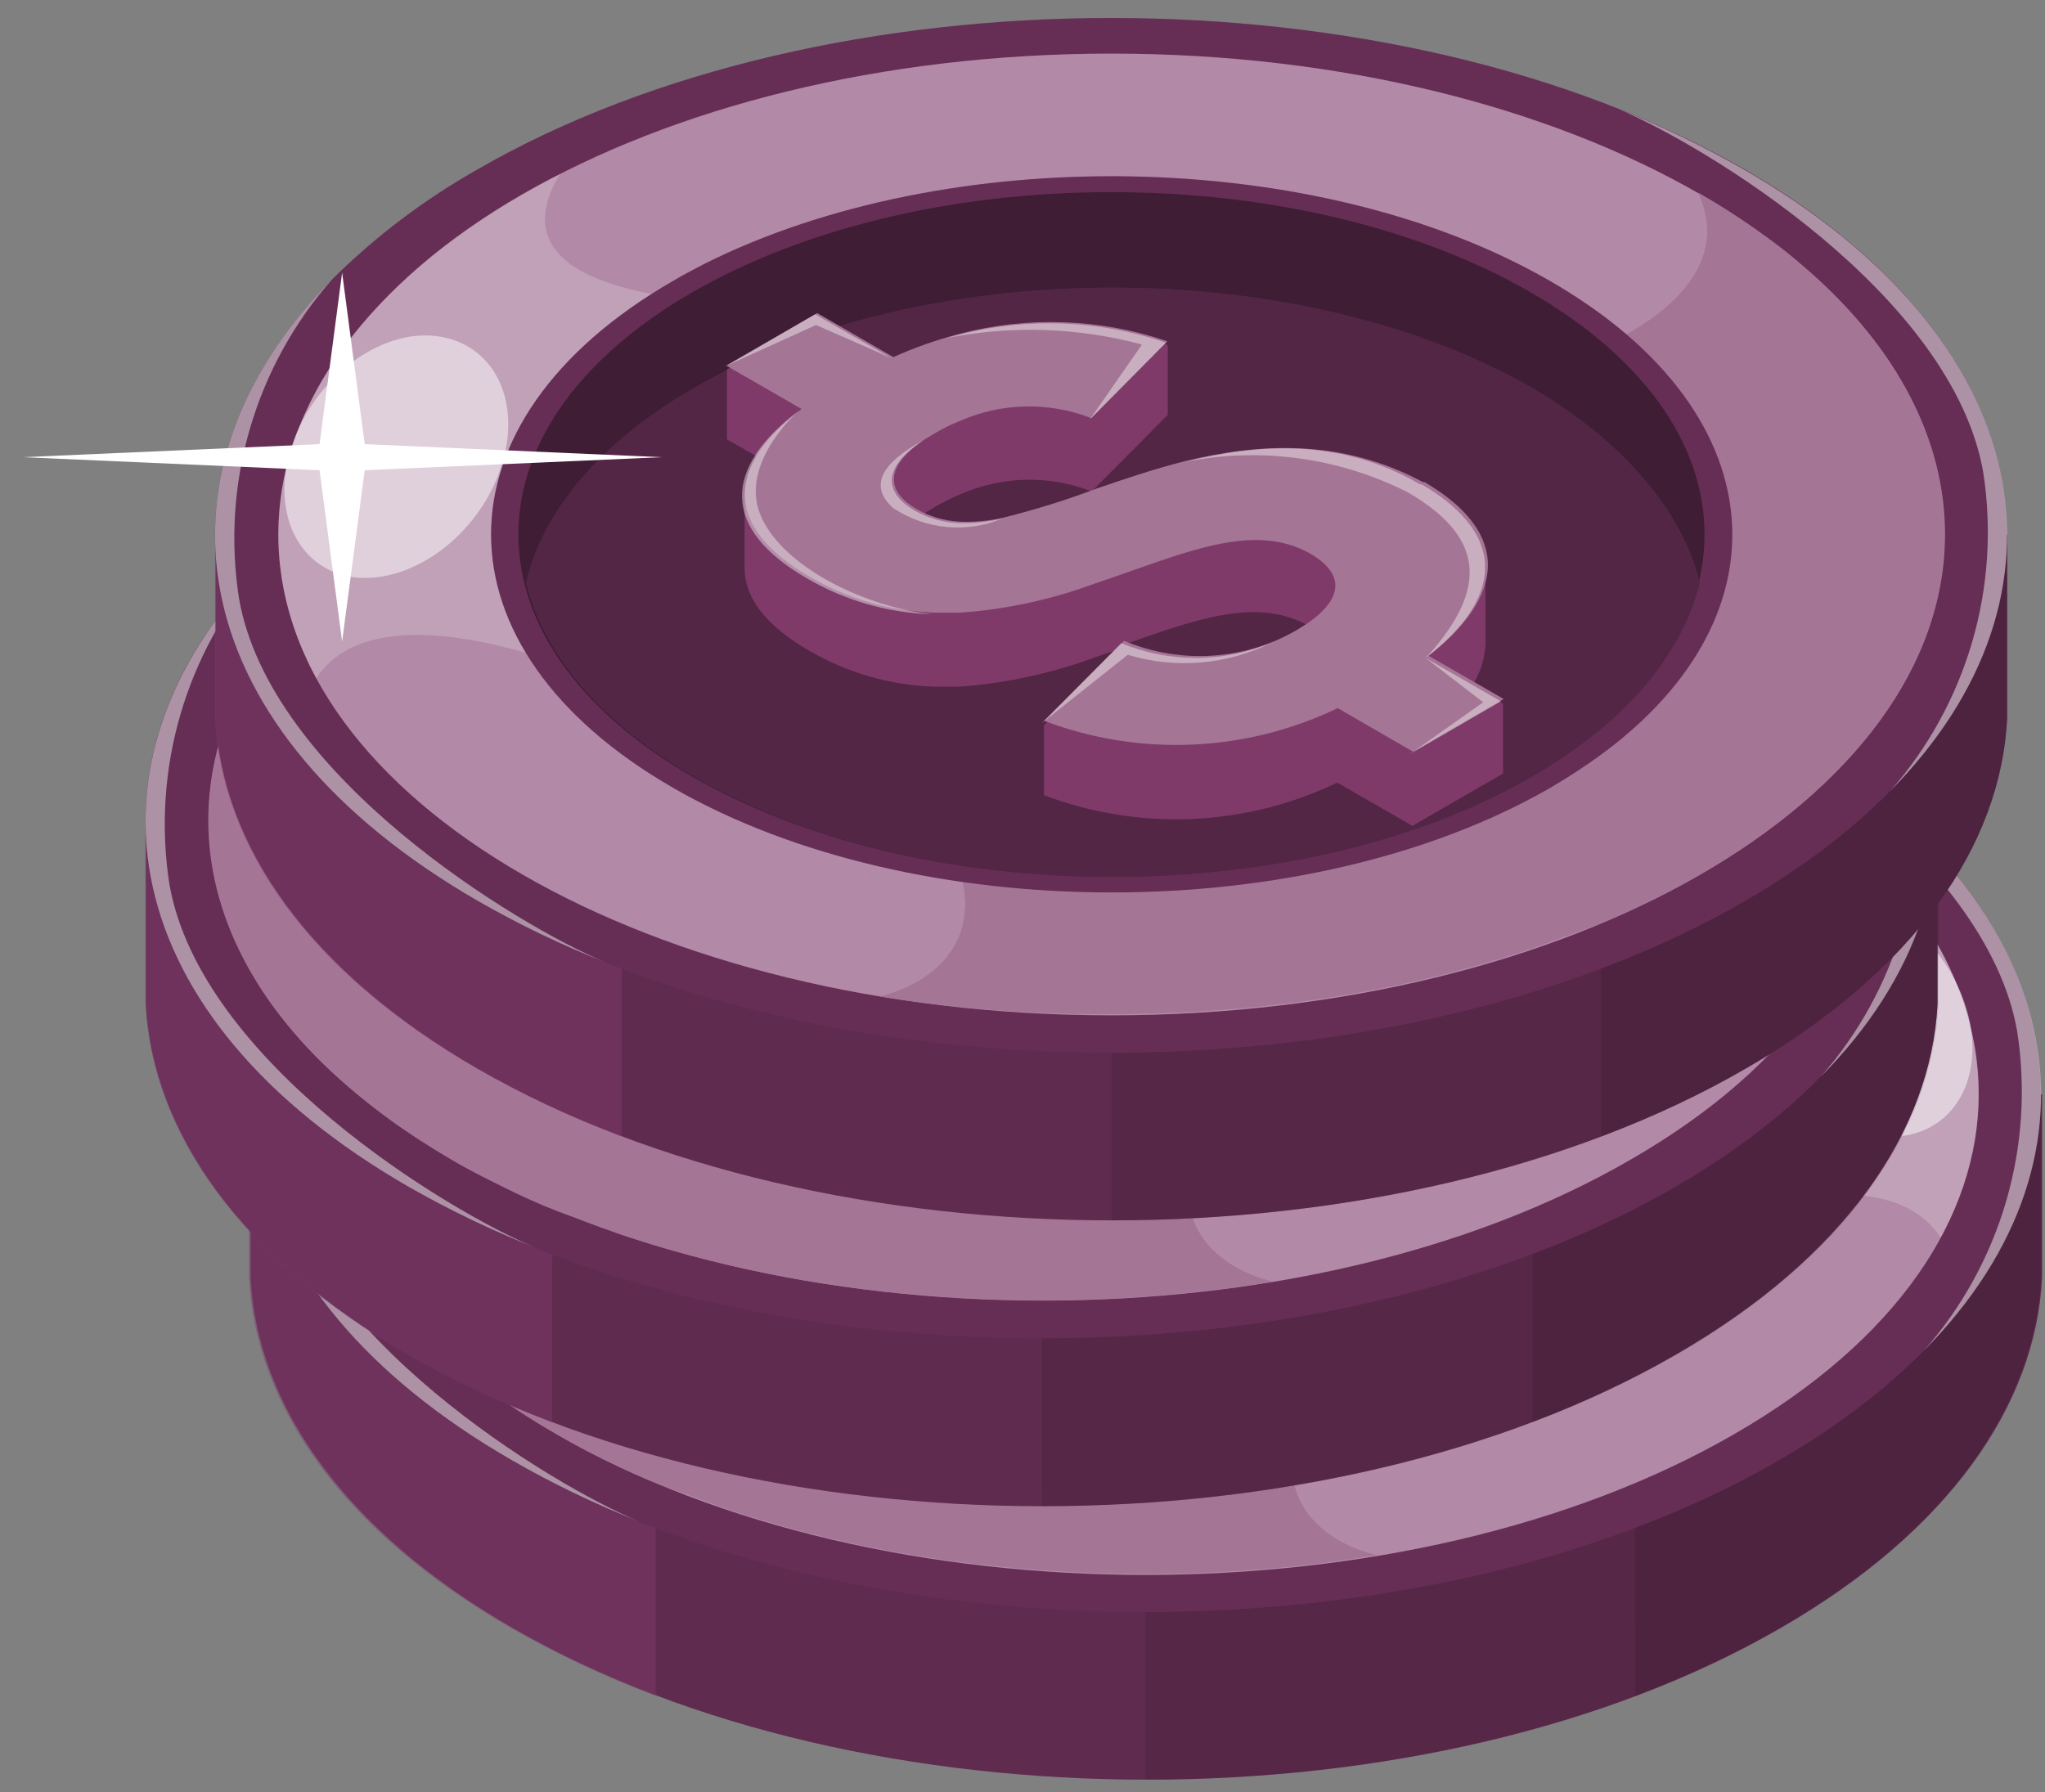 <svg width="81" height="71" viewBox="0 0 81 71" fill="none" xmlns="http://www.w3.org/2000/svg">
<rect x="0" y="0" width="81" height="71" fill="#808080" stroke="none"/>
<path d="M11.818 43.356C13.929 40.064 16.845 37.366 20.291 35.519C34.121 27.516 56.627 27.516 70.494 35.519C73.94 37.366 76.857 40.064 78.967 43.356H80.885V50.612C80.636 55.655 77.197 60.652 70.522 64.497C56.692 72.5 34.186 72.5 20.319 64.497C13.653 60.652 10.177 55.655 9.928 50.612V43.356H11.818Z" fill="#7F3A6A"/>
<path opacity="0.25" d="M11.818 43.356C13.929 40.064 16.845 37.366 20.291 35.519C34.121 27.516 56.627 27.516 70.494 35.519C73.94 37.366 76.857 40.064 78.967 43.356H80.885V50.612C80.636 55.655 77.197 60.652 70.522 64.497C56.692 72.5 34.186 72.5 20.319 64.497C13.653 60.652 10.177 55.655 9.928 50.612V43.356H11.818Z" fill="black"/>
<path opacity="0.1" d="M45.351 29.516C54.433 29.516 63.524 31.517 70.457 35.519C73.903 37.366 76.82 40.064 78.93 43.356H80.848V50.612C80.599 55.655 77.16 60.652 70.485 64.497C63.551 68.499 54.461 70.499 45.379 70.499L45.351 29.516Z" fill="black"/>
<path opacity="0.1" d="M64.741 32.845C66.714 33.583 68.626 34.477 70.457 35.519C73.903 37.367 76.82 40.064 78.93 43.356H80.848V50.612C80.599 55.655 77.16 60.652 70.485 64.497C68.654 65.542 66.742 66.439 64.768 67.18L64.741 32.845Z" fill="black"/>
<path opacity="0.5" d="M25.971 32.845C23.997 33.583 22.086 34.477 20.254 35.519C16.808 37.367 13.892 40.064 11.781 43.356H9.863V50.612C10.112 55.655 13.551 60.652 20.254 64.497C22.085 65.542 23.997 66.439 25.971 67.18V32.845Z" fill="#7F3A6A"/>
<path d="M70.457 28.871C84.287 36.874 84.287 49.856 70.457 57.849C58.324 64.857 39.607 65.733 25.823 60.477L25.27 60.265C23.541 59.583 21.865 58.776 20.254 57.849C8.702 51.183 6.775 41.051 14.501 33.223C16.217 31.523 18.152 30.059 20.254 28.871C34.112 20.868 56.59 20.868 70.457 28.871Z" fill="#7F3A6A"/>
<path opacity="0.2" d="M70.457 28.871C84.287 36.874 84.287 49.856 70.457 57.849C58.324 64.857 39.607 65.733 25.823 60.477L25.27 60.265C23.541 59.583 21.865 58.776 20.254 57.849C8.702 51.183 6.775 41.051 14.501 33.223C16.217 31.523 18.152 30.059 20.254 28.871C34.112 20.868 56.59 20.868 70.457 28.871Z" fill="black"/>
<path opacity="0.5" d="M14.501 33.223C12.998 34.933 11.889 36.952 11.251 39.138C10.614 41.324 10.464 43.623 10.813 45.873C12.039 52.917 21.877 58.845 25.298 60.265C23.569 59.583 21.893 58.776 20.282 57.849C8.702 51.184 6.775 41.051 14.501 33.223Z" fill="#F5F5F5"/>
<path opacity="0.5" d="M76.21 53.498C77.714 51.79 78.823 49.772 79.461 47.588C80.098 45.403 80.248 43.105 79.898 40.857C78.672 33.813 68.835 27.884 65.405 26.465C67.133 27.144 68.809 27.948 70.42 28.871C82.01 35.546 83.928 45.679 76.21 53.498Z" fill="#F5F5F5"/>
<path d="M68.696 56.808C81.604 49.367 81.604 37.307 68.696 29.867C55.788 22.426 34.923 22.426 22.034 29.867C9.144 37.307 9.126 49.367 22.034 56.808C34.942 64.248 55.816 64.248 68.696 56.808Z" fill="#7F3A6A"/>
<path opacity="0.4" d="M68.696 56.808C81.604 49.367 81.604 37.307 68.696 29.867C55.788 22.426 34.923 22.426 22.034 29.867C9.144 37.307 9.126 49.367 22.034 56.808C34.942 64.248 55.816 64.248 68.696 56.808Z" fill="white"/>
<path opacity="0.2" d="M76.865 49.026C79.511 44.121 78.654 38.718 74.274 34.136C73.422 33.243 72.496 32.423 71.508 31.683C70.649 31.049 69.757 30.461 68.835 29.922C68.309 29.618 67.765 29.323 67.212 29.046C68.576 31.305 68.078 33.721 60.306 34.172C45.075 35.058 64.372 49.616 64.372 49.616C64.372 49.616 74.145 44.858 76.865 49.026Z" fill="white"/>
<path opacity="0.5" d="M75.298 45.006C77.575 44.748 78.709 42.406 77.824 39.76C76.939 37.114 74.367 35.15 72.08 35.445C69.793 35.74 68.668 38.045 69.554 40.691C70.439 43.337 73.011 45.264 75.298 45.006Z" fill="white"/>
<path d="M51.243 57.112C50.496 51.469 25.805 35.832 25.805 35.832C25.805 35.832 20.328 33.638 22.117 29.811C21.209 30.334 20.329 30.903 19.48 31.517C18.908 31.929 18.373 32.353 17.875 32.789C10.499 39.151 10.499 47.541 17.875 53.885C18.364 54.318 18.908 54.742 19.471 55.157C20.26 55.728 21.079 56.257 21.923 56.743C22.769 57.245 23.64 57.703 24.532 58.117C25.252 58.458 25.998 58.781 26.764 59.039C27.529 59.297 28.285 59.611 29.078 59.869C31.485 60.656 33.952 61.248 36.454 61.639C37.007 61.731 37.56 61.814 38.113 61.879C40.559 62.195 43.023 62.349 45.489 62.34C48.507 62.341 51.52 62.094 54.497 61.602C54.497 61.602 50.542 60.828 51.243 57.112Z" fill="#7F3A6A"/>
<path opacity="0.3" d="M51.243 57.112C50.496 51.469 25.805 35.832 25.805 35.832C25.805 35.832 20.328 33.638 22.117 29.811C21.209 30.334 20.329 30.903 19.48 31.517C18.908 31.929 18.373 32.353 17.875 32.789C10.499 39.151 10.499 47.541 17.875 53.885C18.364 54.318 18.908 54.742 19.471 55.157C20.26 55.728 21.079 56.257 21.923 56.743C22.769 57.245 23.64 57.703 24.532 58.117C25.252 58.458 25.998 58.781 26.764 59.039C27.529 59.297 28.285 59.611 29.078 59.869C31.485 60.656 33.952 61.248 36.454 61.639C37.007 61.731 37.56 61.814 38.113 61.879C40.559 62.195 43.023 62.349 45.489 62.34C48.507 62.341 51.52 62.094 54.497 61.602C54.497 61.602 50.542 60.828 51.243 57.112Z" fill="white"/>
<path d="M27.971 33.297C18.751 38.617 18.392 47.127 26.847 52.659C27.206 52.889 27.584 53.129 27.981 53.35C37.579 58.882 53.133 58.882 62.74 53.35C72.347 47.818 72.338 38.819 62.74 33.278C62.353 33.057 61.947 32.836 61.532 32.633C51.879 27.765 37.182 27.986 27.971 33.297Z" fill="#7F3A6A"/>
<path opacity="0.2" d="M27.971 33.297C18.751 38.617 18.392 47.127 26.847 52.659C27.206 52.889 27.584 53.129 27.981 53.35C37.579 58.882 53.133 58.882 62.74 53.35C72.347 47.818 72.338 38.819 62.74 33.278C62.353 33.057 61.947 32.836 61.532 32.633C51.879 27.765 37.182 27.986 27.971 33.297Z" fill="black"/>
<path d="M45.37 56.9C58.344 56.9 68.862 50.828 68.862 43.337C68.862 35.847 58.344 29.774 45.37 29.774C32.395 29.774 21.877 35.847 21.877 43.337C21.877 50.828 32.395 56.9 45.37 56.9Z" fill="#7F3A6A"/>
<path opacity="0.5" d="M45.37 56.9C58.344 56.9 68.862 50.828 68.862 43.337C68.862 35.847 58.344 29.774 45.37 29.774C32.395 29.774 21.877 35.847 21.877 43.337C21.877 50.828 32.395 56.9 45.37 56.9Z" fill="black"/>
<path d="M28.755 37.529C37.929 32.227 52.81 32.227 61.947 37.529C65.7 39.695 67.912 42.406 68.595 45.227C67.912 48.039 65.7 50.759 61.947 52.926C52.773 58.227 37.892 58.227 28.755 52.926C25.003 50.759 22.79 48.039 22.098 45.227C22.79 42.406 25.003 39.695 28.755 37.529Z" fill="#7F3A6A"/>
<path opacity="0.35" d="M28.755 37.529C37.929 32.227 52.81 32.227 61.947 37.529C65.7 39.695 67.912 42.406 68.595 45.227C67.912 48.039 65.7 50.759 61.947 52.926C52.773 58.227 37.892 58.227 28.755 52.926C25.003 50.759 22.79 48.039 22.098 45.227C22.79 42.406 25.003 39.695 28.755 37.529Z" fill="black"/>
<path d="M60.168 47.422C60.168 46.961 60.168 45.098 60.168 44.656C60.168 43.503 59.365 42.388 57.66 41.383H57.595C54.442 39.538 51.141 39.806 48.283 40.534C47.048 40.848 45.877 41.244 44.807 41.613C43.585 42.068 42.338 42.456 41.073 42.775C40.493 42.911 39.898 42.967 39.303 42.941C38.789 42.916 38.287 42.784 37.828 42.553L37.947 42.471L38.316 42.249C38.634 42.062 38.963 41.895 39.303 41.751C40.122 41.39 41.005 41.194 41.901 41.175C42.797 41.156 43.687 41.314 44.521 41.641L47.536 38.598V35.832C44.881 34.925 42.018 34.819 39.303 35.528C38.406 35.763 37.531 36.071 36.684 36.45L33.669 34.716L30.074 36.791V39.557L31.309 40.267C30.974 40.746 30.788 41.314 30.774 41.899C30.774 42.36 30.774 44.213 30.774 44.665C30.774 45.817 31.595 46.924 33.328 47.929C34.841 48.809 36.549 49.3 38.298 49.358C38.63 49.358 38.962 49.358 39.294 49.358C41.115 49.224 42.909 48.836 44.623 48.205L45.665 47.846L42.631 50.888V53.654C44.501 54.361 46.495 54.681 48.492 54.594C50.489 54.507 52.447 54.014 54.248 53.147L57.227 54.862L60.822 52.788V50.022L59.587 49.303C59.968 48.749 60.17 48.093 60.168 47.422ZM52.58 47.182C52.311 47.335 52.034 47.473 51.75 47.597C49.877 48.396 47.765 48.429 45.867 47.689C48.633 46.693 51.031 45.845 53.041 46.887L52.58 47.182Z" fill="#7F3A6A"/>
<path d="M48.283 40.461C47.048 40.774 45.877 41.18 44.807 41.539C43.585 41.994 42.338 42.382 41.073 42.701C40.493 42.838 39.898 42.894 39.303 42.867C38.699 42.836 38.111 42.662 37.588 42.36C36.435 41.687 36.269 40.709 37.947 39.594L38.316 39.363C38.634 39.178 38.963 39.015 39.303 38.875C40.122 38.512 41.005 38.315 41.9 38.294C42.796 38.274 43.686 38.43 44.521 38.755L47.499 35.786C44.844 34.879 41.981 34.773 39.266 35.482C38.369 35.717 37.494 36.025 36.648 36.404L33.633 34.67L30.037 36.745L33.015 38.46C29.991 40.756 29.935 43.134 33.328 45.098C34.84 45.982 36.548 46.473 38.298 46.527C38.63 46.527 38.962 46.527 39.294 46.527C41.114 46.389 42.907 46.001 44.623 45.375C48.071 44.222 50.865 42.858 53.197 44.204C54.746 45.126 54.322 46.232 52.607 47.219C52.338 47.372 52.061 47.51 51.778 47.634C50.832 48.039 49.815 48.252 48.786 48.26C47.757 48.268 46.736 48.071 45.785 47.68L42.631 50.842C44.5 51.551 46.494 51.872 48.491 51.786C50.488 51.701 52.447 51.21 54.248 50.344L57.227 52.059L60.822 49.985L57.844 48.261C60.831 45.956 61.182 43.429 57.688 41.383H57.623C54.442 39.474 51.178 39.732 48.283 40.461Z" fill="#7F3A6A"/>
<g opacity="0.3">
<path d="M48.283 40.461C47.048 40.774 45.877 41.18 44.807 41.539C43.585 41.994 42.338 42.382 41.073 42.701C40.493 42.838 39.898 42.894 39.303 42.867C38.699 42.836 38.111 42.662 37.588 42.36C36.435 41.687 36.269 40.709 37.947 39.594L38.316 39.363C38.634 39.178 38.963 39.015 39.303 38.875C40.122 38.512 41.005 38.315 41.9 38.294C42.796 38.274 43.686 38.43 44.521 38.755L47.499 35.786C44.844 34.879 41.981 34.773 39.266 35.482C38.369 35.717 37.494 36.025 36.648 36.404L33.633 34.67L30.037 36.745L33.015 38.46C29.991 40.756 29.935 43.134 33.328 45.098C34.84 45.982 36.548 46.473 38.298 46.527C38.63 46.527 38.962 46.527 39.294 46.527C41.114 46.389 42.907 46.001 44.623 45.375C48.071 44.222 50.865 42.858 53.197 44.204C54.746 45.126 54.322 46.232 52.607 47.219C52.338 47.372 52.061 47.51 51.778 47.634C50.832 48.039 49.815 48.252 48.786 48.26C47.757 48.268 46.736 48.071 45.785 47.68L42.631 50.842C44.5 51.551 46.494 51.872 48.491 51.786C50.488 51.701 52.447 51.21 54.248 50.344L57.227 52.059L60.822 49.985L57.844 48.261C60.831 45.956 61.182 43.429 57.688 41.383H57.623C54.442 39.474 51.178 39.732 48.283 40.461Z" fill="white"/>
</g>
<path opacity="0.45" d="M30.037 36.68L33.669 35.039L36.648 36.348L33.633 34.606L30.037 36.68Z" fill="#F5F5F5"/>
<path opacity="0.45" d="M38.851 35.556C41.411 35.037 44.057 35.125 46.577 35.814L44.484 38.773L47.499 35.786C44.71 34.816 41.688 34.736 38.851 35.556Z" fill="#F5F5F5"/>
<path opacity="0.45" d="M57.595 41.318H57.66C61.154 43.365 60.804 45.928 57.817 48.196C60.463 45.31 59.983 43.3 57.107 41.641C54.385 40.257 51.276 39.831 48.283 40.433C51.178 39.732 54.442 39.474 57.595 41.318Z" fill="#F5F5F5"/>
<path opacity="0.45" d="M57.817 48.233L60.094 49.985L57.199 52.022L60.795 49.948L57.817 48.233Z" fill="#F5F5F5"/>
<path opacity="0.45" d="M51.75 47.597C49.974 48.497 47.919 48.676 46.015 48.095L42.604 50.805L45.757 47.643C46.709 48.034 47.729 48.231 48.758 48.223C49.787 48.215 50.804 48.002 51.75 47.597Z" fill="#F5F5F5"/>
<path opacity="0.45" d="M41.036 42.701C40.339 42.985 39.583 43.097 38.834 43.026C38.084 42.955 37.362 42.705 36.73 42.295C35.698 41.373 36.362 40.451 37.911 39.612C36.233 40.709 36.398 41.687 37.551 42.378C38.074 42.681 38.662 42.855 39.266 42.885C39.862 42.906 40.458 42.844 41.036 42.701Z" fill="#F5F5F5"/>
<path opacity="0.45" d="M33.024 38.423C32.775 38.644 30.608 40.663 31.558 42.682C32.508 44.702 35.753 46.214 38.307 46.49C36.557 46.436 34.849 45.945 33.337 45.061C29.908 43.097 29.963 40.719 33.024 38.423Z" fill="#F5F5F5"/>
<path d="M7.678 32.522C9.787 29.223 12.708 26.521 16.161 24.676C29.991 16.673 52.497 16.673 66.354 24.676C69.803 26.527 72.723 29.227 74.837 32.522H76.745V39.769C76.487 44.812 73.057 49.81 66.373 53.664C52.543 61.667 30.037 61.667 16.179 53.664C9.513 49.81 6.037 44.812 5.779 39.769V32.522H7.678Z" fill="#7F3A6A"/>
<path opacity="0.25" d="M7.678 32.522C9.787 29.223 12.708 26.521 16.161 24.676C29.991 16.673 52.497 16.673 66.354 24.676C69.803 26.527 72.723 29.227 74.837 32.522H76.745V39.769C76.487 44.812 73.057 49.81 66.373 53.664C52.543 61.667 30.037 61.667 16.179 53.664C9.513 49.81 6.037 44.812 5.779 39.769V32.522H7.678Z" fill="black"/>
<path opacity="0.1" d="M41.258 18.674C50.339 18.674 59.421 20.674 66.354 24.676C69.803 26.527 72.723 29.227 74.837 32.522H76.745V39.769C76.487 44.812 73.057 49.81 66.373 53.664C59.439 57.665 50.358 59.666 41.276 59.666L41.258 18.674Z" fill="black"/>
<path opacity="0.1" d="M60.684 22.002C62.658 22.738 64.57 23.632 66.4 24.676C69.85 26.527 72.769 29.227 74.883 32.522H76.791V39.769C76.533 44.812 73.103 49.81 66.419 53.664C64.588 54.707 62.677 55.601 60.703 56.337L60.684 22.002Z" fill="black"/>
<path opacity="0.5" d="M21.868 22.002C19.896 22.738 17.988 23.632 16.161 24.676C12.708 26.521 9.787 29.223 7.678 32.522H5.76V39.769C6.019 44.812 9.448 49.81 16.161 53.664C17.988 54.707 19.896 55.601 21.868 56.337V22.002Z" fill="#7F3A6A"/>
<path d="M66.354 18.028C80.184 26.041 80.184 39.013 66.354 47.016C54.23 54.014 35.504 54.89 21.73 49.644L21.176 49.422C19.449 48.742 17.773 47.937 16.161 47.016C4.599 40.341 2.681 30.208 10.398 22.389C12.111 20.688 14.046 19.227 16.151 18.047C30.018 10.034 52.497 10.034 66.354 18.028Z" fill="#7F3A6A"/>
<path opacity="0.2" d="M66.354 18.028C80.184 26.041 80.184 39.013 66.354 47.016C54.23 54.014 35.504 54.89 21.73 49.644L21.176 49.422C19.449 48.742 17.773 47.937 16.161 47.016C4.599 40.341 2.681 30.208 10.398 22.389C12.111 20.688 14.046 19.227 16.151 18.047C30.018 10.034 52.497 10.034 66.354 18.028Z" fill="black"/>
<path opacity="0.5" d="M10.398 22.389C8.895 24.097 7.785 26.115 7.148 28.299C6.51 30.484 6.361 32.782 6.71 35.03C7.946 42.074 17.774 48.003 21.204 49.422C19.477 48.742 17.8 47.937 16.188 47.016C4.599 40.341 2.681 30.254 10.398 22.389Z" fill="#F5F5F5"/>
<path opacity="0.5" d="M72.108 42.664C73.613 40.955 74.724 38.936 75.361 36.75C75.998 34.564 76.147 32.264 75.796 30.014C74.569 22.97 64.732 17.042 61.311 15.622C63.039 16.304 64.716 17.111 66.327 18.038C77.916 24.722 79.834 34.864 72.108 42.664Z" fill="#F5F5F5"/>
<path d="M64.603 45.928C77.51 38.487 77.51 26.428 64.603 18.987C51.694 11.547 30.82 11.547 17.94 18.987C5.06 26.428 5.032 38.487 17.94 45.928C30.848 53.368 51.713 53.405 64.603 45.928Z" fill="#7F3A6A"/>
<path opacity="0.4" d="M64.603 45.928C77.51 38.487 77.51 26.428 64.603 18.987C51.694 11.547 30.82 11.547 17.94 18.987C5.06 26.428 5.032 38.487 17.94 45.928C30.848 53.368 51.713 53.405 64.603 45.928Z" fill="white"/>
<path opacity="0.2" d="M72.762 38.183C75.418 33.278 74.551 27.875 70.171 23.293C69.319 22.403 68.393 21.586 67.405 20.85C66.549 20.211 65.656 19.623 64.732 19.089C64.206 18.775 63.671 18.489 63.109 18.167C64.483 20.425 63.975 22.841 56.203 23.293C40.999 24.215 60.269 38.718 60.269 38.718C60.269 38.718 70.042 34.025 72.762 38.183Z" fill="white"/>
<path opacity="0.5" d="M71.195 34.163C73.481 33.905 74.606 31.563 73.721 28.926C72.836 26.289 70.264 24.316 67.986 24.602C65.709 24.888 64.566 27.211 65.46 29.848C66.354 32.485 68.918 34.421 71.195 34.163Z" fill="white"/>
<path d="M47.14 46.278C46.393 40.627 21.711 24.999 21.711 24.999C21.711 24.999 16.234 22.795 18.023 18.969C17.113 19.487 16.232 20.056 15.386 20.674C14.815 21.086 14.28 21.51 13.782 21.947C6.406 28.309 6.406 36.699 13.782 43.042C14.28 43.472 14.815 43.897 15.386 44.315C16.142 44.868 16.954 45.393 17.829 45.91C18.705 46.426 19.544 46.832 20.448 47.274C21.167 47.615 21.914 47.938 22.67 48.196C23.426 48.454 24.191 48.777 24.984 49.035C27.394 49.813 29.86 50.405 32.36 50.805L34.011 51.045C36.457 51.352 38.921 51.506 41.387 51.506C44.404 51.498 47.416 51.251 50.395 50.769C50.395 50.769 46.439 49.994 47.14 46.278Z" fill="#7F3A6A"/>
<path opacity="0.3" d="M47.14 46.278C46.393 40.627 21.711 24.999 21.711 24.999C21.711 24.999 16.234 22.795 18.023 18.969C17.113 19.487 16.232 20.056 15.386 20.674C14.815 21.086 14.28 21.51 13.782 21.947C6.406 28.309 6.406 36.699 13.782 43.042C14.28 43.472 14.815 43.897 15.386 44.315C16.142 44.868 16.954 45.393 17.829 45.91C18.705 46.426 19.544 46.832 20.448 47.274C21.167 47.615 21.914 47.938 22.67 48.196C23.426 48.454 24.191 48.777 24.984 49.035C27.394 49.813 29.86 50.405 32.36 50.805L34.011 51.045C36.457 51.352 38.921 51.506 41.387 51.506C44.404 51.498 47.416 51.251 50.395 50.769C50.395 50.769 46.439 49.994 47.14 46.278Z" fill="white"/>
<path d="M23.878 22.463C14.658 27.774 14.289 36.293 22.753 41.825C23.113 42.065 23.491 42.295 23.878 42.517C33.476 48.048 49.039 48.048 58.637 42.517C68.235 36.984 68.244 27.995 58.637 22.454C58.25 22.223 57.844 22.011 57.439 21.799C47.776 16.922 33.079 17.143 23.878 22.463Z" fill="#7F3A6A"/>
<path opacity="0.2" d="M23.878 22.463C14.658 27.774 14.289 36.293 22.753 41.825C23.113 42.065 23.491 42.295 23.878 42.517C33.476 48.048 49.039 48.048 58.637 42.517C68.235 36.984 68.244 27.995 58.637 22.454C58.25 22.223 57.844 22.011 57.439 21.799C47.776 16.922 33.079 17.143 23.878 22.463Z" fill="black"/>
<path d="M24.652 22.878C15.478 28.17 15.478 36.763 24.652 42.056C33.826 47.348 48.707 47.357 57.844 42.056C66.981 36.754 67.064 28.17 57.844 22.878C48.624 17.586 33.835 17.604 24.652 22.878Z" fill="#7F3A6A"/>
<path opacity="0.5" d="M24.652 22.878C15.478 28.17 15.478 36.763 24.652 42.056C33.826 47.348 48.707 47.357 57.844 42.056C66.981 36.754 67.064 28.17 57.844 22.878C48.624 17.586 33.835 17.604 24.652 22.878Z" fill="black"/>
<path d="M24.652 26.686C33.872 21.384 48.707 21.384 57.844 26.686C61.597 28.852 63.819 31.572 64.501 34.385C63.819 37.206 61.597 39.916 57.844 42.083C48.624 47.385 33.798 47.385 24.652 42.083C20.9 39.916 18.687 37.206 18.005 34.385C18.687 31.572 20.9 28.852 24.652 26.686Z" fill="#7F3A6A"/>
<path opacity="0.35" d="M24.652 26.686C33.872 21.384 48.707 21.384 57.844 26.686C61.597 28.852 63.819 31.572 64.501 34.385C63.819 37.206 61.597 39.916 57.844 42.083C48.624 47.385 33.798 47.385 24.652 42.083C20.9 39.916 18.687 37.206 18.005 34.385C18.687 31.572 20.9 28.852 24.652 26.686Z" fill="black"/>
<path d="M56.074 36.579C56.074 36.127 56.074 34.255 56.074 33.813C56.074 32.66 55.281 31.545 53.566 30.549H53.511C50.358 28.705 47.057 28.963 44.189 29.692C42.954 29.996 41.783 30.402 40.714 30.77C39.491 31.224 38.245 31.609 36.979 31.923C36.396 32.058 35.798 32.117 35.2 32.098C34.69 32.063 34.192 31.928 33.734 31.702L33.845 31.619L34.223 31.397C34.537 31.212 34.864 31.049 35.2 30.909C36.021 30.546 36.905 30.349 37.802 30.328C38.699 30.308 39.591 30.464 40.428 30.789L43.443 27.746V24.98C40.784 24.074 37.918 23.968 35.2 24.676C34.303 24.911 33.428 25.22 32.581 25.598L29.539 23.8L25.943 25.875V28.64L27.169 29.351C26.84 29.829 26.657 30.393 26.644 30.973V33.739C26.644 34.892 27.474 35.998 29.207 37.003C30.715 37.887 32.42 38.378 34.167 38.432C34.49 38.432 34.831 38.432 35.154 38.432C36.978 38.301 38.775 37.917 40.492 37.289L41.525 36.929L38.492 39.972V42.738C40.361 43.445 42.355 43.764 44.352 43.677C46.349 43.59 48.308 43.098 50.109 42.231L53.087 43.955L56.682 41.88V39.114L55.447 38.404C55.835 37.873 56.054 37.237 56.074 36.579ZM48.495 36.339C48.225 36.496 47.945 36.635 47.656 36.754C45.787 37.558 43.676 37.591 41.783 36.846C44.549 35.851 46.946 35.002 48.947 36.053C48.799 36.146 48.698 36.247 48.486 36.339H48.495Z" fill="#7F3A6A"/>
<path d="M44.18 29.618C42.945 29.922 41.774 30.328 40.704 30.697C39.482 31.151 38.236 31.535 36.97 31.849C36.387 31.984 35.789 32.043 35.191 32.024C34.589 31.99 34.004 31.813 33.485 31.508C32.323 30.844 32.157 29.867 33.835 28.742L34.213 28.512C34.53 28.33 34.856 28.167 35.191 28.023C36.011 27.659 36.896 27.462 37.794 27.443C38.691 27.424 39.583 27.584 40.419 27.912L43.433 24.87C40.775 23.963 37.909 23.857 35.191 24.565C34.294 24.801 33.418 25.109 32.572 25.487L29.539 23.8L25.943 25.875L28.921 27.599C25.897 29.895 25.832 32.282 29.235 34.246C30.746 35.122 32.449 35.613 34.195 35.675C34.523 35.694 34.853 35.694 35.181 35.675C37.006 35.542 38.803 35.154 40.52 34.523C43.968 33.37 46.762 32.015 49.085 33.352C50.643 34.274 50.21 35.38 48.504 36.367C48.234 36.524 47.954 36.662 47.665 36.782C46.722 37.19 45.706 37.404 44.678 37.412C43.65 37.419 42.631 37.221 41.682 36.828L38.519 40C40.389 40.707 42.383 41.026 44.38 40.939C46.377 40.852 48.335 40.36 50.136 39.492L53.114 41.207L56.71 39.133L53.732 37.418C56.729 35.104 57.07 32.587 53.575 30.54H53.52C50.348 28.65 47.084 28.89 44.18 29.618Z" fill="#7F3A6A"/>
<g opacity="0.3">
<path d="M44.18 29.618C42.945 29.922 41.774 30.328 40.704 30.697C39.482 31.151 38.236 31.535 36.97 31.849C36.387 31.984 35.789 32.043 35.191 32.024C34.589 31.99 34.004 31.813 33.485 31.508C32.323 30.844 32.157 29.867 33.835 28.742L34.213 28.512C34.53 28.33 34.856 28.167 35.191 28.023C36.011 27.659 36.896 27.462 37.794 27.443C38.691 27.424 39.583 27.584 40.419 27.912L43.433 24.87C40.775 23.963 37.909 23.857 35.191 24.565C34.294 24.801 33.418 25.109 32.572 25.487L29.539 23.8L25.943 25.875L28.921 27.599C25.897 29.895 25.832 32.282 29.235 34.246C30.746 35.122 32.449 35.613 34.195 35.675C34.523 35.694 34.853 35.694 35.181 35.675C37.006 35.542 38.803 35.154 40.52 34.523C43.968 33.37 46.762 32.015 49.085 33.352C50.643 34.274 50.21 35.38 48.504 36.367C48.234 36.524 47.954 36.662 47.665 36.782C46.722 37.19 45.706 37.404 44.678 37.412C43.65 37.419 42.631 37.221 41.682 36.828L38.519 40C40.389 40.707 42.383 41.026 44.38 40.939C46.377 40.852 48.335 40.36 50.136 39.492L53.114 41.207L56.71 39.133L53.732 37.418C56.729 35.104 57.07 32.587 53.575 30.54H53.52C50.348 28.65 47.084 28.89 44.18 29.618Z" fill="white"/>
</g>
<path opacity="0.45" d="M25.943 25.838L29.567 24.196L32.545 25.506L29.539 23.763L25.943 25.838Z" fill="#F5F5F5"/>
<path opacity="0.45" d="M34.748 24.722C37.308 24.203 39.955 24.292 42.474 24.98L40.4 27.931L43.415 24.897C40.613 23.948 37.586 23.887 34.748 24.722Z" fill="#F5F5F5"/>
<path opacity="0.45" d="M53.502 30.475H53.557C57.051 32.522 56.71 35.085 53.714 37.353C56.369 34.468 55.89 32.448 53.013 30.789C50.288 29.405 47.177 28.98 44.18 29.581C47.084 28.889 50.348 28.65 53.502 30.475Z" fill="#F5F5F5"/>
<path opacity="0.45" d="M53.714 37.39L56 39.142L53.096 41.18L56.692 39.105L53.714 37.39Z" fill="#F5F5F5"/>
<path opacity="0.45" d="M47.647 36.754C45.875 37.654 43.824 37.836 41.921 37.261L38.501 39.972L41.663 36.8C42.613 37.193 43.632 37.392 44.66 37.384C45.688 37.376 46.703 37.162 47.647 36.754Z" fill="#F5F5F5"/>
<path opacity="0.45" d="M36.943 31.858C36.245 32.142 35.49 32.254 34.74 32.183C33.99 32.113 33.269 31.862 32.637 31.453C31.595 30.531 32.259 29.609 33.808 28.77C32.13 29.876 32.296 30.853 33.457 31.536C33.977 31.841 34.562 32.018 35.163 32.052C35.762 32.065 36.36 32 36.943 31.858Z" fill="#F5F5F5"/>
<path opacity="0.45" d="M28.893 27.58C28.635 27.811 26.469 29.821 27.427 31.84C28.386 33.859 31.613 35.371 34.176 35.648C32.431 35.585 30.727 35.094 29.216 34.219C25.805 32.264 25.869 29.876 28.893 27.58Z" fill="#F5F5F5"/>
<path d="M10.435 21.2C12.543 17.906 15.46 15.208 18.908 13.363C32.738 5.36 55.244 5.36 69.102 13.363C72.554 15.205 75.475 17.904 77.584 21.2H79.502V28.456C79.253 33.499 75.814 38.497 69.129 42.341C55.3 50.344 32.803 50.344 18.936 42.341C12.27 38.497 8.794 33.499 8.545 28.456V21.2H10.435Z" fill="#7F3A6A"/>
<path opacity="0.25" d="M10.435 21.2C12.543 17.906 15.46 15.208 18.908 13.363C32.738 5.36 55.244 5.36 69.102 13.363C72.554 15.205 75.475 17.904 77.584 21.2H79.502V28.456C79.253 33.499 75.814 38.497 69.129 42.341C55.3 50.344 32.803 50.344 18.936 42.341C12.27 38.497 8.794 33.499 8.545 28.456V21.2H10.435Z" fill="black"/>
<path opacity="0.1" d="M44.005 7.361C53.087 7.361 62.178 9.361 69.102 13.363C72.554 15.205 75.475 17.904 77.584 21.2H79.502V28.456C79.253 33.499 75.814 38.497 69.129 42.341C62.205 46.343 53.114 48.344 44.033 48.344L44.005 7.361Z" fill="black"/>
<path opacity="0.1" d="M63.395 10.689C65.368 11.421 67.276 12.316 69.102 13.363C72.554 15.206 75.475 17.904 77.584 21.2H79.502V28.456C79.253 33.499 75.814 38.497 69.129 42.342C67.304 43.389 65.395 44.283 63.422 45.015L63.395 10.689Z" fill="black"/>
<path opacity="0.5" d="M24.625 10.689C22.649 11.424 20.738 12.318 18.908 13.363C15.46 15.208 12.543 17.906 10.435 21.2H8.517V28.456C8.766 33.499 12.205 38.497 18.908 42.342C20.738 43.387 22.649 44.281 24.625 45.015V10.689Z" fill="#7F3A6A"/>
<path d="M69.111 6.715C82.941 14.718 82.941 27.691 69.111 35.694C56.978 42.701 38.261 43.577 24.477 38.322L23.924 38.109C22.195 37.427 20.519 36.62 18.908 35.694C7.356 29.018 5.429 18.895 13.155 11.067C14.871 9.367 16.805 7.904 18.908 6.715C32.766 -1.288 55.244 -1.288 69.111 6.715Z" fill="#7F3A6A"/>
<path opacity="0.2" d="M69.111 6.715C82.941 14.718 82.941 27.691 69.111 35.694C56.978 42.701 38.261 43.577 24.477 38.322L23.924 38.109C22.195 37.427 20.519 36.62 18.908 35.694C7.356 29.018 5.429 18.895 13.155 11.067C14.871 9.367 16.805 7.904 18.908 6.715C32.766 -1.288 55.244 -1.288 69.111 6.715Z" fill="black"/>
<path opacity="0.5" d="M13.155 11.067C11.649 12.774 10.538 14.791 9.901 16.976C9.263 19.161 9.115 21.459 9.467 23.708C10.693 30.752 20.531 36.68 23.951 38.109C22.223 37.427 20.547 36.62 18.936 35.694C7.356 29.018 5.429 18.895 13.155 11.067Z" fill="#F5F5F5"/>
<path opacity="0.5" d="M74.864 31.342C76.368 29.634 77.477 27.616 78.115 25.432C78.752 23.248 78.901 20.95 78.552 18.701C77.317 11.657 67.488 5.729 64.058 4.3C65.787 4.982 67.463 5.789 69.074 6.715C80.664 13.391 82.582 23.523 74.864 31.342Z" fill="#F5F5F5"/>
<path d="M44.023 40.221C62.248 40.221 77.022 31.692 77.022 21.172C77.022 10.652 62.248 2.124 44.023 2.124C25.799 2.124 11.025 10.652 11.025 21.172C11.025 31.692 25.799 40.221 44.023 40.221Z" fill="#7F3A6A"/>
<path opacity="0.4" d="M44.023 40.221C62.248 40.221 77.022 31.692 77.022 21.172C77.022 10.652 62.248 2.124 44.023 2.124C25.799 2.124 11.025 10.652 11.025 21.172C11.025 31.692 25.799 40.221 44.023 40.221Z" fill="white"/>
<path opacity="0.2" d="M12.528 26.87C9.873 21.965 10.739 16.562 15.119 11.98C15.969 11.085 16.895 10.265 17.885 9.527C18.741 8.889 19.634 8.301 20.559 7.766C21.084 7.462 21.619 7.167 22.181 6.891C20.808 9.14 21.315 11.565 29.078 12.017C44.291 12.939 25.021 27.433 25.021 27.433C25.021 27.433 15.239 22.703 12.528 26.87Z" fill="white"/>
<path opacity="0.5" d="M14.095 22.878C11.809 22.62 10.684 20.269 11.569 17.632C12.454 14.995 15.027 13.022 17.304 13.317C19.581 13.612 20.715 15.917 19.83 18.554C18.945 21.191 16.373 23.099 14.095 22.878Z" fill="white"/>
<path d="M38.15 34.956C38.897 29.332 63.579 13.658 63.579 13.658C63.579 13.658 69.056 11.464 67.267 7.637C68.178 8.155 69.058 8.725 69.904 9.343C70.462 9.738 70.997 10.162 71.508 10.615C78.884 16.977 78.884 25.367 71.508 31.701C71.01 32.138 70.476 32.562 69.904 32.974C69.119 33.549 68.303 34.081 67.461 34.569C66.622 35.058 65.746 35.491 64.842 35.943C64.123 36.284 63.376 36.597 62.62 36.865C61.864 37.132 61.09 37.436 60.306 37.694C57.898 38.477 55.431 39.069 52.93 39.465C52.386 39.557 51.824 39.631 51.28 39.705C48.834 40.02 46.37 40.174 43.904 40.166C40.878 40.183 37.856 39.952 34.868 39.474C34.868 39.474 38.851 38.672 38.15 34.956Z" fill="#7F3A6A"/>
<path opacity="0.3" d="M38.15 34.956C38.897 29.332 63.579 13.658 63.579 13.658C63.579 13.658 69.056 11.464 67.267 7.637C68.178 8.155 69.058 8.725 69.904 9.343C70.462 9.738 70.997 10.162 71.508 10.615C78.884 16.977 78.884 25.367 71.508 31.701C71.01 32.138 70.476 32.562 69.904 32.974C69.119 33.549 68.303 34.081 67.461 34.569C66.622 35.058 65.746 35.491 64.842 35.943C64.123 36.284 63.376 36.597 62.62 36.865C61.864 37.132 61.09 37.436 60.306 37.694C57.898 38.477 55.431 39.069 52.93 39.465C52.386 39.557 51.824 39.631 51.28 39.705C48.834 40.02 46.37 40.174 43.904 40.166C40.878 40.183 37.856 39.952 34.868 39.474C34.868 39.474 38.851 38.672 38.15 34.956Z" fill="white"/>
<path d="M61.412 11.141C70.632 16.461 70.992 24.971 62.537 30.503C62.178 30.743 61.8 30.973 61.412 31.204C51.814 36.736 36.251 36.736 26.653 31.204C17.055 25.672 17.046 16.673 26.653 11.132C27.04 10.901 27.446 10.689 27.852 10.477C37.514 5.609 52.211 5.821 61.412 11.141Z" fill="#7F3A6A"/>
<path opacity="0.2" d="M61.412 11.141C70.632 16.461 70.992 24.971 62.537 30.503C62.178 30.743 61.8 30.973 61.412 31.204C51.814 36.736 36.251 36.736 26.653 31.204C17.055 25.672 17.046 16.673 26.653 11.132C27.04 10.901 27.446 10.689 27.852 10.477C37.514 5.609 52.211 5.821 61.412 11.141Z" fill="black"/>
<path d="M44.023 34.735C56.998 34.735 67.516 28.663 67.516 21.172C67.516 13.682 56.998 7.61 44.023 7.61C31.049 7.61 20.531 13.682 20.531 21.172C20.531 28.663 31.049 34.735 44.023 34.735Z" fill="#7F3A6A"/>
<path opacity="0.5" d="M44.023 34.735C56.998 34.735 67.516 28.663 67.516 21.172C67.516 13.682 56.998 7.61 44.023 7.61C31.049 7.61 20.531 13.682 20.531 21.172C20.531 28.663 31.049 34.735 44.023 34.735Z" fill="black"/>
<path d="M60.684 15.364C51.464 10.072 36.629 10.072 27.492 15.364C23.739 17.53 21.517 20.25 20.835 23.072C21.517 25.884 23.739 28.604 27.492 30.77C36.712 36.063 51.538 36.063 60.684 30.77C64.436 28.604 66.649 25.884 67.332 23.072C66.603 20.25 64.372 17.53 60.684 15.364Z" fill="#7F3A6A"/>
<path opacity="0.35" d="M60.684 15.364C51.464 10.072 36.629 10.072 27.492 15.364C23.739 17.53 21.517 20.25 20.835 23.072C21.517 25.884 23.739 28.604 27.492 30.77C36.712 36.063 51.538 36.063 60.684 30.77C64.436 28.604 66.649 25.884 67.332 23.072C66.603 20.25 64.372 17.53 60.684 15.364Z" fill="black"/>
<path d="M58.84 25.266C58.84 24.805 58.84 22.933 58.84 22.5C58.84 21.357 58.038 20.241 56.332 19.236H56.268C53.114 17.392 49.814 17.65 46.955 18.379C45.72 18.692 44.549 19.089 43.48 19.457C42.273 19.913 41.042 20.297 39.791 20.61C39.212 20.747 38.616 20.802 38.021 20.776C37.508 20.751 37.005 20.619 36.546 20.389L36.666 20.306L37.035 20.075C37.354 19.894 37.684 19.731 38.021 19.587C38.84 19.224 39.723 19.027 40.619 19.006C41.514 18.986 42.405 19.142 43.24 19.467L46.255 16.433V13.667C43.599 12.763 40.735 12.661 38.021 13.372C37.125 13.607 36.249 13.916 35.403 14.294L32.388 12.552L28.792 14.635V17.401L30.027 18.111C29.692 18.59 29.506 19.158 29.493 19.743C29.493 20.204 29.493 22.058 29.493 22.509C29.493 23.662 30.313 24.777 32.047 25.773C33.558 26.657 35.266 27.148 37.016 27.202C37.348 27.202 37.68 27.202 38.012 27.202C39.834 27.068 41.627 26.68 43.341 26.05L44.383 25.69L41.35 28.733V31.499C43.219 32.207 45.212 32.528 47.209 32.443C49.206 32.357 51.165 31.867 52.967 31.001L55.945 32.716L59.532 30.641V27.875L58.305 27.165C58.676 26.603 58.863 25.939 58.84 25.266ZM51.261 25.026C50.992 25.179 50.715 25.318 50.431 25.441C48.558 26.242 46.444 26.272 44.549 25.524C47.361 24.538 49.712 23.68 51.722 24.731L51.261 25.026Z" fill="#7F3A6A"/>
<path d="M46.937 18.268C45.702 18.581 44.531 18.978 43.461 19.347C42.255 19.802 41.024 20.187 39.773 20.499C39.194 20.636 38.598 20.692 38.003 20.665C37.399 20.634 36.811 20.46 36.288 20.158C35.135 19.485 34.969 18.508 36.648 17.392L37.016 17.171C37.332 16.982 37.662 16.819 38.003 16.682C38.822 16.32 39.705 16.122 40.6 16.102C41.496 16.081 42.386 16.238 43.221 16.562L46.236 13.52C43.58 12.616 40.717 12.513 38.003 13.225C37.106 13.46 36.23 13.768 35.384 14.147L32.369 12.404L28.774 14.488L31.752 16.203C28.727 18.498 28.672 20.877 32.065 22.841C33.576 23.725 35.285 24.216 37.035 24.27C37.367 24.27 37.699 24.27 38.031 24.27C39.852 24.141 41.647 23.753 43.36 23.118C46.808 21.965 49.602 20.61 51.925 21.947C53.483 22.869 53.059 23.975 51.344 24.971C51.075 25.124 50.798 25.262 50.514 25.386C49.566 25.784 48.547 25.99 47.518 25.99C46.489 25.99 45.47 25.784 44.521 25.386L41.368 28.558C43.238 29.264 45.232 29.584 47.229 29.497C49.226 29.41 51.184 28.918 52.985 28.05L55.963 29.774L59.559 27.691L56.581 25.976C59.568 23.662 59.919 21.145 56.424 19.098H56.36C53.096 17.346 49.832 17.567 46.937 18.268Z" fill="#7F3A6A"/>
<g opacity="0.3">
<path d="M46.937 18.268C45.702 18.581 44.531 18.978 43.461 19.347C42.255 19.802 41.024 20.187 39.773 20.499C39.194 20.636 38.598 20.692 38.003 20.665C37.399 20.634 36.811 20.46 36.288 20.158C35.135 19.485 34.969 18.508 36.648 17.392L37.016 17.171C37.332 16.982 37.662 16.819 38.003 16.682C38.822 16.32 39.705 16.122 40.6 16.102C41.496 16.081 42.386 16.238 43.221 16.562L46.236 13.52C43.58 12.616 40.717 12.513 38.003 13.225C37.106 13.46 36.23 13.768 35.384 14.147L32.369 12.404L28.774 14.488L31.752 16.203C28.727 18.498 28.672 20.877 32.065 22.841C33.576 23.725 35.285 24.216 37.035 24.27C37.367 24.27 37.699 24.27 38.031 24.27C39.852 24.141 41.647 23.753 43.36 23.118C46.808 21.965 49.602 20.61 51.925 21.947C53.483 22.869 53.059 23.975 51.344 24.971C51.075 25.124 50.798 25.262 50.514 25.386C49.566 25.784 48.547 25.99 47.518 25.99C46.489 25.99 45.47 25.784 44.521 25.386L41.368 28.558C43.238 29.264 45.232 29.584 47.229 29.497C49.226 29.41 51.184 28.918 52.985 28.05L55.963 29.774L59.559 27.691L56.581 25.976C59.568 23.662 59.919 21.145 56.424 19.098H56.36C53.096 17.346 49.832 17.567 46.937 18.268Z" fill="white"/>
</g>
<path opacity="0.45" d="M28.691 14.525L32.323 12.874L35.301 14.184L32.286 12.45L28.691 14.525Z" fill="#F5F5F5"/>
<path opacity="0.45" d="M37.505 13.391C40.066 12.881 42.71 12.97 45.231 13.649L43.166 16.618L46.181 13.575C43.377 12.619 40.346 12.554 37.505 13.391Z" fill="#F5F5F5"/>
<path opacity="0.45" d="M56.249 19.19H56.314C59.808 21.237 59.458 23.754 56.471 26.068C59.117 23.182 58.637 21.172 55.761 19.503C53.038 18.124 49.93 17.699 46.937 18.296C49.832 17.567 53.096 17.346 56.249 19.19Z" fill="#F5F5F5"/>
<path opacity="0.45" d="M56.471 26.068L58.748 27.82L55.853 29.867L59.449 27.783L56.471 26.068Z" fill="#F5F5F5"/>
<path opacity="0.45" d="M50.404 25.441C48.627 26.336 46.574 26.514 44.669 25.939L41.257 28.65L44.411 25.478C45.362 25.871 46.382 26.07 47.411 26.064C48.44 26.057 49.457 25.846 50.404 25.441Z" fill="#F5F5F5"/>
<path opacity="0.45" d="M39.69 20.545C38.993 20.834 38.236 20.947 37.486 20.874C36.735 20.802 36.013 20.547 35.384 20.13C34.343 19.208 35.016 18.286 36.565 17.447C34.886 18.554 35.052 19.531 36.205 20.213C36.728 20.516 37.316 20.69 37.92 20.721C38.515 20.744 39.111 20.685 39.69 20.545Z" fill="#F5F5F5"/>
<path opacity="0.45" d="M31.641 16.267C31.392 16.488 29.225 18.508 30.175 20.527C31.125 22.546 34.361 24.058 36.924 24.335C35.174 24.281 33.466 23.79 31.954 22.906C28.561 20.942 28.617 18.563 31.641 16.267Z" fill="#F5F5F5"/>
<path d="M12.657 17.595L13.551 10.8L14.446 17.595L26.21 18.111L14.446 18.628L13.551 25.413L12.657 18.628L0.902 18.111L12.657 17.595Z" fill="white"/>
</svg>
